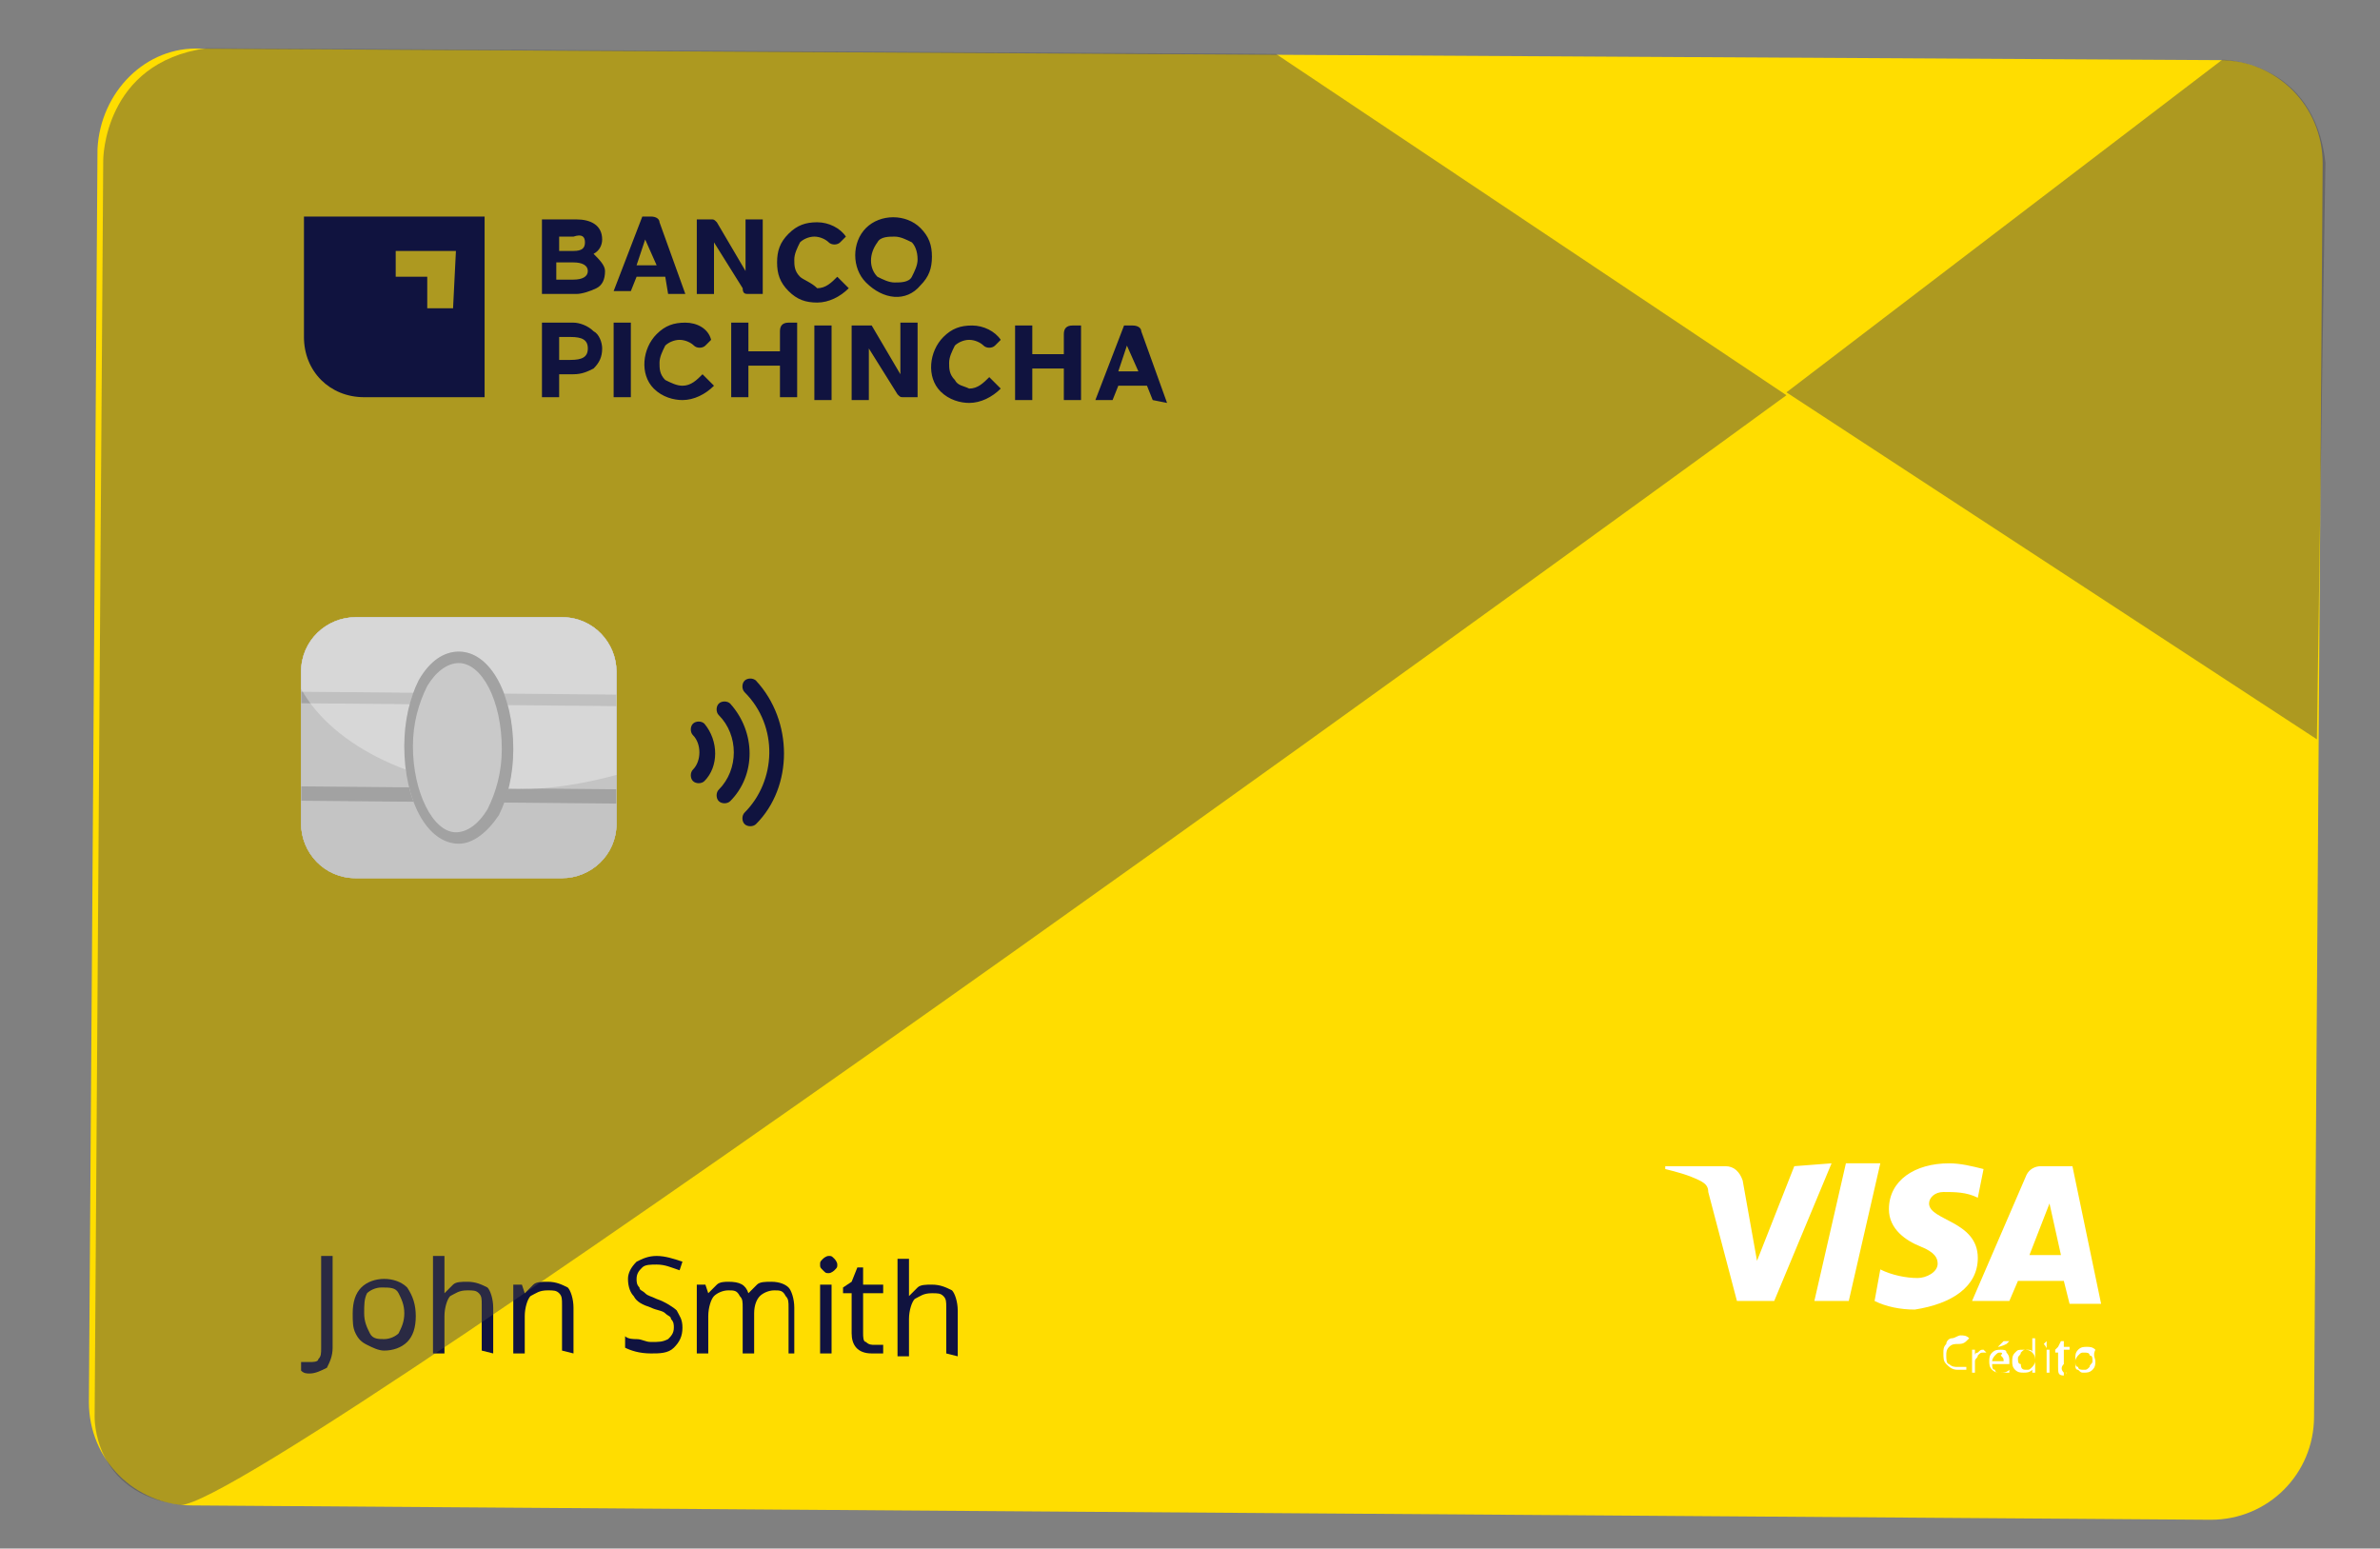 <?xml version="1.0" encoding="utf-8"?>
<!-- Generator: Adobe Illustrator 25.2.0, SVG Export Plug-In . SVG Version: 6.00 Build 0)  -->
<svg version="1.1" id="Capa_7" xmlns="http://www.w3.org/2000/svg" xmlns:xlink="http://www.w3.org/1999/xlink" x="0px" y="0px"
	 viewBox="0 0 83 54" style="enable-background:new 0 0 83 54;" xml:space="preserve">
<rect x="0" y="0" width="83" height="54" fill="#808080" stroke="none"/>
<style type="text/css">
	.st0{fill:#FFDD00;}
	.st1{enable-background:new    ;}
	.st2{fill:#10133F;}
	.st3{fill:#FFFFFF;}
	.st4{opacity:0.45;}
	.st5{fill:#494848;}
	.st6{fill:#A2A2A2;}
	.st7{fill:#C4C4C4;}
	.st8{opacity:0.32;enable-background:new    ;}
	.st9{fill:#C9C9C9;}
</style>
<g>
	<g>
		<g id="card_4_" transform="translate(-443 -254.223)">
			<g transform="matrix(1, 0, 0, 1, 443, 254.22)">
				<g id="Rectángulo_32-2_4_">
					<path class="st0" d="M7,1.7l70.4,0.4c2,0,3.6,1.6,3.6,3.6l-0.3,43.7c0,2-1.6,3.6-3.6,3.6L6.7,52.5c-2,0-3.6-1.6-3.6-3.6
						L3.4,5.2C3.5,3.2,5.1,1.6,7,1.7z"/>
				</g>
			</g>
			<g transform="matrix(1, 0, 0, 1, 443, 254.22)">
				<g class="st1">
					<path class="st2" d="M10.8,47.9c-0.1,0-0.2,0-0.3-0.1l0-0.3c0.1,0,0.2,0,0.3,0c0.1,0,0.3,0,0.3-0.1c0.1-0.1,0.1-0.2,0.1-0.4
						l0-3.2l0.4,0l0,3.2c0,0.3-0.1,0.5-0.2,0.7C11.2,47.8,11,47.9,10.8,47.9z"/>
					<path class="st2" d="M14.5,45.9c0,0.4-0.1,0.7-0.3,0.9s-0.5,0.3-0.8,0.3c-0.2,0-0.4-0.1-0.6-0.2c-0.2-0.1-0.3-0.2-0.4-0.4
						c-0.1-0.2-0.1-0.4-0.1-0.7c0-0.4,0.1-0.7,0.3-0.9c0.2-0.2,0.5-0.3,0.8-0.3c0.3,0,0.6,0.1,0.8,0.3
						C14.4,45.2,14.5,45.5,14.5,45.9z M12.7,45.8c0,0.3,0.1,0.5,0.2,0.7c0.1,0.2,0.3,0.2,0.5,0.2s0.4-0.1,0.5-0.2
						c0.1-0.2,0.2-0.4,0.2-0.7c0-0.3-0.1-0.5-0.2-0.7c-0.1-0.2-0.3-0.2-0.6-0.2c-0.2,0-0.4,0.1-0.5,0.2
						C12.7,45.3,12.7,45.5,12.7,45.8z"/>
					<path class="st2" d="M16.8,47.1l0-1.6c0-0.2,0-0.3-0.1-0.4c-0.1-0.1-0.2-0.1-0.4-0.1c-0.3,0-0.4,0.1-0.6,0.2
						c-0.1,0.1-0.2,0.4-0.2,0.7l0,1.3l-0.4,0l0-3.4l0.4,0l0,1c0,0.1,0,0.2,0,0.3l0,0c0.1-0.1,0.2-0.2,0.3-0.3
						c0.1-0.1,0.3-0.1,0.5-0.1c0.3,0,0.5,0.1,0.7,0.2c0.1,0.1,0.2,0.4,0.2,0.7l0,1.6L16.8,47.1z"/>
					<path class="st2" d="M19.6,47.1l0-1.6c0-0.2,0-0.3-0.1-0.4c-0.1-0.1-0.2-0.1-0.4-0.1c-0.3,0-0.4,0.1-0.6,0.2
						c-0.1,0.1-0.2,0.4-0.2,0.7l0,1.3l-0.4,0l0-2.4l0.3,0l0.1,0.3l0,0c0.1-0.1,0.2-0.2,0.3-0.3c0.1-0.1,0.3-0.1,0.5-0.1
						c0.3,0,0.5,0.1,0.7,0.2c0.1,0.1,0.2,0.4,0.2,0.7l0,1.6L19.6,47.1z"/>
					<path class="st2" d="M23.8,46.3c0,0.3-0.1,0.5-0.3,0.7c-0.2,0.2-0.5,0.2-0.8,0.2c-0.4,0-0.7-0.1-0.9-0.2l0-0.4
						c0.1,0.1,0.3,0.1,0.4,0.1c0.2,0,0.3,0.1,0.5,0.1c0.3,0,0.4,0,0.6-0.1c0.1-0.1,0.2-0.2,0.2-0.4c0-0.1,0-0.2-0.1-0.3
						c0-0.1-0.1-0.1-0.2-0.2c-0.1-0.1-0.3-0.1-0.5-0.2c-0.3-0.1-0.5-0.2-0.6-0.4c-0.1-0.1-0.2-0.3-0.2-0.6c0-0.2,0.1-0.4,0.3-0.6
						c0.2-0.1,0.4-0.2,0.7-0.2c0.3,0,0.6,0.1,0.9,0.2l-0.1,0.3c-0.3-0.1-0.5-0.2-0.8-0.2c-0.2,0-0.4,0-0.5,0.1
						c-0.1,0.1-0.2,0.2-0.2,0.4c0,0.1,0,0.2,0.1,0.3c0,0.1,0.1,0.1,0.2,0.2c0.1,0.1,0.2,0.1,0.4,0.2c0.3,0.1,0.6,0.3,0.7,0.4
						C23.7,45.9,23.8,46,23.8,46.3z"/>
					<path class="st2" d="M27.5,47.2l0-1.6c0-0.2,0-0.3-0.1-0.4C27.3,45,27.2,45,27,45c-0.2,0-0.4,0.1-0.5,0.2
						c-0.1,0.1-0.2,0.3-0.2,0.6l0,1.4l-0.4,0l0-1.6c0-0.2,0-0.3-0.1-0.4C25.7,45,25.6,45,25.4,45c-0.2,0-0.4,0.1-0.5,0.2
						c-0.1,0.1-0.2,0.4-0.2,0.7l0,1.3l-0.4,0l0-2.4l0.3,0l0.1,0.3h0c0.1-0.1,0.2-0.2,0.3-0.3c0.1-0.1,0.3-0.1,0.4-0.1
						c0.4,0,0.6,0.1,0.7,0.4l0,0c0.1-0.1,0.2-0.2,0.3-0.3c0.1-0.1,0.3-0.1,0.5-0.1c0.3,0,0.5,0.1,0.6,0.2c0.1,0.1,0.2,0.4,0.2,0.7
						l0,1.6L27.5,47.2z"/>
					<path class="st2" d="M28.6,44.1c0-0.1,0-0.1,0.1-0.2c0,0,0.1-0.1,0.2-0.1c0.1,0,0.1,0,0.2,0.1c0,0,0.1,0.1,0.1,0.2
						c0,0.1,0,0.1-0.1,0.2c0,0-0.1,0.1-0.2,0.1c-0.1,0-0.1,0-0.2-0.1C28.6,44.2,28.6,44.2,28.6,44.1z M29,47.2l-0.4,0l0-2.4l0.4,0
						L29,47.2z"/>
					<path class="st2" d="M30.5,46.9c0.1,0,0.1,0,0.2,0c0.1,0,0.1,0,0.1,0l0,0.3c0,0-0.1,0-0.2,0c-0.1,0-0.1,0-0.2,0
						c-0.5,0-0.7-0.3-0.7-0.7l0-1.4l-0.3,0l0-0.2l0.3-0.2l0.2-0.5l0.2,0l0,0.6l0.7,0l0,0.3l-0.7,0l0,1.4c0,0.1,0,0.3,0.1,0.3
						C30.3,46.9,30.4,46.9,30.5,46.9z"/>
					<path class="st2" d="M33,47.2l0-1.6c0-0.2,0-0.3-0.1-0.4c-0.1-0.1-0.2-0.1-0.4-0.1c-0.3,0-0.4,0.1-0.6,0.2
						c-0.1,0.1-0.2,0.4-0.2,0.7l0,1.3l-0.4,0l0-3.4l0.4,0l0,1c0,0.1,0,0.2,0,0.3h0c0.1-0.1,0.2-0.2,0.3-0.3c0.1-0.1,0.3-0.1,0.5-0.1
						c0.3,0,0.5,0.1,0.7,0.2c0.1,0.1,0.2,0.4,0.2,0.7l0,1.6L33,47.2z"/>
				</g>
			</g>
			<g id="visa-electron-seeklogo.com_4_" transform="translate(681.474 421.49)">
				<g id="Trazado_1_4_">
					<path class="st3" d="M-174.6-126.7l-2,4.8l-1.3,0l-1-3.8c0-0.2-0.1-0.3-0.3-0.4c-0.4-0.2-0.8-0.3-1.2-0.4l0-0.1l2.1,0
						c0.3,0,0.5,0.2,0.6,0.5l0.5,2.8l1.3-3.3L-174.6-126.7z M-172.9-126.7l-1.1,4.8l-1.2,0l1.1-4.8L-172.9-126.7z M-169.5-123.4
						c0-1.3-1.7-1.3-1.7-1.9c0-0.2,0.2-0.4,0.5-0.4c0.4,0,0.8,0,1.2,0.2l0.2-1c-0.4-0.1-0.8-0.2-1.2-0.2c-1.2,0-2.1,0.6-2.1,1.6
						c0,0.7,0.6,1.1,1.1,1.3c0.5,0.2,0.6,0.4,0.6,0.6c0,0.3-0.4,0.5-0.7,0.5c-0.4,0-0.9-0.1-1.3-0.3l-0.2,1.1
						c0.4,0.2,0.9,0.3,1.4,0.3C-170.4-121.8-169.5-122.4-169.5-123.4L-169.5-123.4z M-166.3-121.8l1.1,0l-1-4.8l-1.1,0
						c-0.2,0-0.4,0.1-0.5,0.3l-1.9,4.4l1.3,0l0.3-0.7l1.6,0L-166.3-121.8z M-167.7-123.5l0.7-1.8l0.4,1.8L-167.7-123.5z"/>
				</g>
				<g class="st1">
					<path class="st3" d="M-170.2-120.4c-0.1,0-0.2,0-0.3,0.1c-0.1,0.1-0.1,0.2-0.1,0.3c0,0.1,0,0.3,0.1,0.3
						c0.1,0.1,0.2,0.1,0.3,0.1c0.1,0,0.2,0,0.3,0l0,0.1c-0.1,0-0.2,0-0.3,0c-0.2,0-0.3-0.1-0.4-0.2c-0.1-0.1-0.1-0.2-0.1-0.4
						c0-0.1,0-0.2,0.1-0.3c0-0.1,0.1-0.2,0.2-0.2c0.1,0,0.2-0.1,0.3-0.1c0.1,0,0.2,0,0.3,0.1l-0.1,0.1
						C-170-120.4-170.1-120.4-170.2-120.4z"/>
					<path class="st3" d="M-169.3-120.2C-169.3-120.2-169.2-120.2-169.3-120.2l0.1,0.1c0,0-0.1,0-0.1,0c-0.1,0-0.1,0-0.2,0.1
						c0,0.1-0.1,0.1-0.1,0.2l0,0.4l-0.1,0l0-0.8l0.1,0l0,0.2h0c0-0.1,0.1-0.1,0.1-0.1C-169.4-120.2-169.4-120.2-169.3-120.2z"/>
					<path class="st3" d="M-168.7-119.4c-0.1,0-0.2,0-0.3-0.1c-0.1-0.1-0.1-0.2-0.1-0.3c0-0.1,0-0.2,0.1-0.3
						c0.1-0.1,0.2-0.1,0.3-0.1c0.1,0,0.2,0,0.2,0.1c0.1,0.1,0.1,0.2,0.1,0.3l0,0.1l-0.6,0c0,0.1,0,0.2,0.1,0.2
						c0,0.1,0.1,0.1,0.2,0.1c0.1,0,0.2,0,0.3-0.1l0,0.1c0,0-0.1,0-0.1,0C-168.6-119.4-168.6-119.4-168.7-119.4z M-168.7-120.1
						c-0.1,0-0.1,0-0.2,0.1c0,0-0.1,0.1-0.1,0.2l0.4,0c0-0.1,0-0.1-0.1-0.2C-168.6-120.1-168.7-120.1-168.7-120.1z M-168.8-120.3
						c0,0,0.1-0.1,0.1-0.1c0,0,0.1-0.1,0.1-0.1l0.2,0v0c0,0-0.1,0.1-0.1,0.1S-168.7-120.3-168.8-120.3L-168.8-120.3L-168.8-120.3z"
						/>
					<path class="st3" d="M-167.6-119.5L-167.6-119.5c-0.1,0.1-0.2,0.1-0.3,0.1c-0.1,0-0.2,0-0.3-0.1c-0.1-0.1-0.1-0.2-0.1-0.3
						c0-0.1,0-0.2,0.1-0.3c0.1-0.1,0.1-0.1,0.3-0.1c0.1,0,0.2,0,0.3,0.1h0l0-0.1l0-0.1l0-0.3l0.1,0l0,1.2l-0.1,0L-167.6-119.5z
						 M-167.8-119.5c0.1,0,0.1,0,0.2-0.1c0,0,0.1-0.1,0.1-0.2v0c0-0.1,0-0.2-0.1-0.3c0-0.1-0.1-0.1-0.2-0.1c-0.1,0-0.1,0-0.2,0.1
						c0,0.1-0.1,0.1-0.1,0.2c0,0.1,0,0.2,0.1,0.2C-168-119.5-167.9-119.5-167.8-119.5z"/>
					<path class="st3" d="M-167.2-120.4C-167.2-120.4-167.2-120.5-167.2-120.4C-167.1-120.5-167.1-120.5-167.2-120.4
						c0.1-0.1,0.1-0.1,0.1-0.1c0,0,0,0,0,0.1c0,0,0,0,0,0.1S-167.1-120.3-167.2-120.4C-167.1-120.3-167.1-120.3-167.2-120.4
						C-167.2-120.4-167.2-120.4-167.2-120.4z M-167-119.4l-0.1,0l0-0.8l0.1,0L-167-119.4z"/>
					<path class="st3" d="M-166.5-119.4C-166.4-119.4-166.4-119.4-166.5-119.4c0.1,0,0.1,0,0.1,0l0,0.1
						C-166.4-119.4-166.4-119.4-166.5-119.4c0,0.1,0,0.1,0,0.1c-0.2,0-0.2-0.1-0.2-0.3l0-0.5l-0.1,0l0-0.1l0.1-0.1l0.1-0.2l0.1,0
						l0,0.2l0.2,0l0,0.1l-0.2,0l0,0.5C-166.6-119.6-166.6-119.5-166.5-119.4C-166.5-119.5-166.5-119.4-166.5-119.4z"/>
					<path class="st3" d="M-165.4-119.8c0,0.1,0,0.2-0.1,0.3c-0.1,0.1-0.2,0.1-0.3,0.1c-0.1,0-0.1,0-0.2-0.1c-0.1,0-0.1-0.1-0.1-0.2
						c0-0.1,0-0.1,0-0.2c0-0.1,0-0.2,0.1-0.3c0.1-0.1,0.2-0.1,0.3-0.1c0.1,0,0.2,0,0.3,0.1C-165.5-120-165.4-119.9-165.4-119.8z
						 M-166.1-119.8c0,0.1,0,0.2,0.1,0.2c0,0.1,0.1,0.1,0.2,0.1c0.1,0,0.1,0,0.2-0.1c0-0.1,0.1-0.1,0.1-0.2c0-0.1,0-0.2-0.1-0.2
						c0-0.1-0.1-0.1-0.2-0.1c-0.1,0-0.1,0-0.2,0.1C-166-120-166.1-119.9-166.1-119.8z"/>
				</g>
			</g>
			<g id="Enmascarar_grupo_1_4_" transform="translate(-4298 375.223)" class="st4">
				<g id="Grupo_7_4_" transform="translate(0 -7.318)">
					<g id="Trazado_33_4_">
						<path class="st5" d="M4803.3-99.9c0,0-53,38.7-56,38.7c-3.1-0.4-3-3.1-3-3.1l0.3-43.8c0,0,0-3.4,3.6-3.9
							c1,0,37.3,0.2,37.3,0.2L4803.3-99.9z"/>
					</g>
					<g id="Trazado_34_4_">
						<path class="st5" d="M4818.5-111.6l-15.2,11.6l18.5,12.1c0,0,0.3-20.8,0.3-20.1C4821.7-111.6,4818.5-111.6,4818.5-111.6z"/>
					</g>
				</g>
			</g>
		</g>
	</g>
	<g id="chip_4_" transform="translate(482 343.223)">
		<g transform="matrix(1, 0, 0, 1, -39, -89)">
			<g id="shadow-2_4_">
				<path class="st3" d="M-430.6-232.7l7.2,0c1.1,0,1.9,0.9,1.9,1.9l0,5.3c0,1.1-0.9,1.9-1.9,1.9l-7.2,0c-1.1,0-1.9-0.9-1.9-1.9
					l0-5.3C-432.5-231.9-431.6-232.7-430.6-232.7z"/>
			</g>
		</g>
		<g id="Grupo_4_4_" transform="translate(0 0)">
			<g id="Grupo_3_4_" transform="translate(0 0)">
				<g id="Grupo_2_4_" transform="translate(0 0)">
					<g id="Rectángulo_4_4_">
						<path class="st6" d="M-469.6-321.7l7.2,0c1.1,0,1.9,0.9,1.9,1.9l0,5.3c0,1.1-0.9,1.9-1.9,1.9l-7.2,0c-1.1,0-1.9-0.9-1.9-1.9
							l0-5.3C-471.5-320.9-470.6-321.7-469.6-321.7z"/>
					</g>
					<g id="Grupo_1_4_" transform="translate(0 0)">
						<g id="Sustracción_1_4_">
							<path class="st7" d="M-460.5-319l-11-0.1l0-0.7c0-1.1,0.9-1.9,1.9-1.9l7.2,0c1.1,0,1.9,0.9,1.9,1.9L-460.5-319z"/>
						</g>
						<g id="Sustracción_2_4_">
							<path class="st7" d="M-471.5-315.3l11,0.1l0,0.7c0,1.1-0.9,1.9-1.9,1.9l-7.2,0c-1.1,0-1.9-0.9-1.9-1.9L-471.5-315.3z"/>
						</g>
						<g id="Intersección_1_4_">
							<path class="st7" d="M-471.5-315.8l0-2.9l11,0.1l0,2.9L-471.5-315.8z"/>
						</g>
					</g>
				</g>
				<g id="Intersección_2_4_" class="st8">
					<path class="st3" d="M-471.5-319.2l0-0.6c0-1.1,0.9-1.9,1.9-1.9l7.2,0c1.1,0,1.9,0.9,1.9,1.9l0,3.6c-1.1,0.3-2.3,0.5-3.4,0.5
						C-467.4-315.7-470.4-317.2-471.5-319.2z"/>
				</g>
				<g id="Elipse_1_4_" transform="translate(15 5)">
					<g>
						<path class="st9" d="M-481-325.5c1.1,0,1.9,1.5,1.9,3.4c0,1.8-0.9,3.3-1.9,3.3c-1.1,0-1.9-1.5-1.9-3.4
							C-482.9-324-482.1-325.5-481-325.5z"/>
					</g>
					<g>
						<path class="st6" d="M-481-318.8C-481.1-318.8-481.1-318.8-481-318.8c-1.1,0-1.9-1.5-1.9-3.4c0-0.9,0.2-1.7,0.5-2.3
							c0.4-0.7,0.9-1,1.4-1c0,0,0,0,0,0c1.1,0,1.9,1.5,1.9,3.4c0,0.9-0.2,1.7-0.5,2.3C-480-319.2-480.5-318.8-481-318.8z
							 M-481-325.1c-0.4,0-0.8,0.3-1.1,0.8c-0.3,0.6-0.5,1.3-0.5,2.1c0,1.6,0.7,3,1.5,3c0,0,0,0,0,0c0.4,0,0.8-0.3,1.1-0.8
							c0.3-0.6,0.5-1.3,0.5-2.1C-479.5-323.8-480.2-325.1-481-325.1C-481-325.1-481-325.1-481-325.1z"/>
					</g>
				</g>
			</g>
		</g>
	</g>
	<g id="logo_4_" transform="translate(482 284.751)">
		<g id="Trazado_53_4_">
			<path class="st2" d="M-467.5-277.2l-3.9,0l0,4.2c0,1.2,0.9,2.1,2.1,2.1l0,0l4.2,0l0-6.3L-467.5-277.2z M-466.2-274L-466.2-274
				l-0.9,0l0-1.1l-1.1,0l0-0.9l2.1,0L-466.2-274z"/>
		</g>
		<g id="Trazado_54_4_">
			<path class="st2" d="M-453-273.4l-0.6,0l0,2.6l0.6,0L-453-273.4L-453-273.4z M-455.9-273.5l-0.6,0l0,2.6l0.6,0l0-1.1l1.1,0l0,1.1
				l0.6,0l0-2.6l-0.3,0c-0.2,0-0.3,0.1-0.3,0.3l0,0.7l-1.1,0L-455.9-273.5z M-460-273.5l-0.6,0l0,2.6l0.6,0L-460-273.5z M-462.1-273
				c0.4,0,0.6,0.1,0.6,0.4c0,0.3-0.2,0.4-0.6,0.4l-0.4,0l0-0.8L-462.1-273z M-462-273.5l-1.1,0l0,2.6l0.6,0l0-0.8l0.5,0
				c0.3,0,0.5-0.1,0.7-0.2c0.2-0.2,0.3-0.4,0.3-0.7c0-0.2-0.1-0.5-0.3-0.6C-461.5-273.4-461.8-273.5-462-273.5 M-461.5-275.3
				c0,0.2-0.2,0.3-0.5,0.3l-0.6,0l0-0.6l0.6,0C-461.7-275.6-461.5-275.5-461.5-275.3 M-461.6-276.3c0,0.2-0.1,0.3-0.4,0.3l-0.5,0
				l0-0.5l0.5,0C-461.7-276.6-461.6-276.5-461.6-276.3 M-461.3-275.9c0.2-0.1,0.3-0.3,0.3-0.5c0-0.5-0.4-0.7-0.9-0.7l-1.2,0l0,2.6
				l1.2,0c0.2,0,0.5-0.1,0.7-0.2c0.2-0.1,0.3-0.3,0.3-0.6C-460.9-275.5-461.1-275.7-461.3-275.9 M-459.1-275.5l-0.7,0l0.3-0.9
				L-459.1-275.5z M-458.7-274.5l0.6,0l-0.9-2.5c0-0.1-0.1-0.2-0.3-0.2l-0.3,0l-1,2.6l0.6,0l0.2-0.5l1,0L-458.7-274.5z
				 M-458.1-273.5c-0.4,0-0.7,0.1-1,0.4c-0.5,0.5-0.6,1.4-0.1,1.9c0.3,0.3,0.7,0.4,1,0.4c0.4,0,0.8-0.2,1.1-0.5l-0.4-0.4
				c-0.2,0.2-0.4,0.4-0.7,0.4c-0.2,0-0.4-0.1-0.6-0.2c-0.2-0.2-0.2-0.4-0.2-0.6c0-0.2,0.1-0.4,0.2-0.6c0.1-0.1,0.3-0.2,0.5-0.2
				c0.2,0,0.4,0.1,0.5,0.2c0.1,0.1,0.3,0.1,0.4,0l0.2-0.2C-457.3-273.3-457.7-273.5-458.1-273.5 M-455.9-274.5l0.5,0l0-2.6l-0.6,0
				l0,1.8l-1-1.7c-0.1-0.1-0.1-0.1-0.2-0.1l-0.5,0l0,2.6l0.6,0l0-1.8l1,1.6C-456.1-274.5-456-274.5-455.9-274.5 M-454.1-275.1
				c-0.2-0.2-0.2-0.4-0.2-0.6c0-0.2,0.1-0.4,0.2-0.6c0.1-0.1,0.3-0.2,0.5-0.2c0.2,0,0.4,0.1,0.5,0.2c0.1,0.1,0.3,0.1,0.4,0l0.2-0.2
				c-0.2-0.3-0.6-0.5-1-0.5c-0.4,0-0.7,0.1-1,0.4c-0.3,0.3-0.4,0.6-0.4,1c0,0.4,0.1,0.7,0.4,1c0.3,0.3,0.6,0.4,1,0.4
				c0.4,0,0.8-0.2,1.1-0.5l-0.4-0.4c-0.2,0.2-0.4,0.4-0.7,0.4C-453.7-274.9-454-275-454.1-275.1 M-451.8-273.4l-0.5,0l0,2.6l0.6,0
				l0-1.8l1,1.6c0.1,0.1,0.1,0.1,0.2,0.1l0.5,0l0-2.6l-0.6,0l0,1.8l-1-1.7C-451.6-273.4-451.7-273.4-451.8-273.4 M-450-275.7
				c0,0.2-0.1,0.4-0.2,0.6c-0.1,0.2-0.4,0.2-0.6,0.2c-0.2,0-0.4-0.1-0.6-0.2c-0.3-0.3-0.3-0.8,0-1.2c0.1-0.2,0.4-0.2,0.6-0.2
				c0.2,0,0.4,0.1,0.6,0.2C-450.1-276.2-450-276-450-275.7 M-449.9-274.8c0.3-0.3,0.4-0.6,0.4-1c0-0.4-0.1-0.7-0.4-1
				c-0.5-0.5-1.4-0.5-1.9,0c-0.5,0.5-0.5,1.4,0,1.9C-451.2-274.3-450.4-274.2-449.9-274.8 M-448.7-271.5c-0.2-0.2-0.2-0.4-0.2-0.6
				c0-0.2,0.1-0.4,0.2-0.6c0.1-0.1,0.3-0.2,0.5-0.2c0.2,0,0.4,0.1,0.5,0.2c0.1,0.1,0.3,0.1,0.4,0l0.2-0.2c-0.2-0.3-0.6-0.5-1-0.5
				c-0.4,0-0.7,0.1-1,0.4c-0.5,0.5-0.6,1.4-0.1,1.9c0.3,0.3,0.7,0.4,1,0.4c0.4,0,0.8-0.2,1.1-0.5l-0.4-0.4c-0.2,0.2-0.4,0.4-0.7,0.4
				C-448.4-271.3-448.6-271.3-448.7-271.5 M-444.9-270.8l0.6,0l0-2.6l-0.3,0c-0.2,0-0.3,0.1-0.3,0.3l0,0.7l-1.1,0l0-1l-0.6,0l0,2.6
				l0.6,0l0-1.1l1.1,0L-444.9-270.8z M-442.3-271.8l-0.7,0l0.3-0.9L-442.3-271.8z M-441.3-270.7l-0.9-2.5c0-0.1-0.1-0.2-0.3-0.2
				l-0.3,0l-1,2.6l0.6,0l0.2-0.5l1,0l0.2,0.5L-441.3-270.7z"/>
		</g>
	</g>
	<g id="wifi-ic_4_" transform="translate(522 277.595)">
		<g id="Grupo_6_4_" transform="translate(12.666 73.842)">
			<g id="Grupo_5_4_" transform="translate(0 0)">
				<g id="Trazado_30_4_">
					<path class="st2" d="M-510.1-326.2c-0.1-0.1-0.3-0.1-0.4,0c-0.1,0.1-0.1,0.3,0,0.4c0.3,0.3,0.3,0.9,0,1.2
						c-0.1,0.1-0.1,0.3,0,0.4c0.1,0.1,0.3,0.1,0.4,0C-509.6-324.7-509.6-325.6-510.1-326.2z"/>
				</g>
				<g id="Trazado_31_4_">
					<path class="st2" d="M-509.2-326.9c-0.1-0.1-0.3-0.1-0.4,0c-0.1,0.1-0.1,0.3,0,0.4c0.7,0.7,0.7,1.9,0,2.6
						c-0.1,0.1-0.1,0.3,0,0.4c0.1,0.1,0.3,0.1,0.4,0C-508.3-324.4-508.3-325.9-509.2-326.9z"/>
				</g>
				<g id="Trazado_32_4_">
					<path class="st2" d="M-508.3-327.7c-0.1-0.1-0.3-0.1-0.4,0c-0.1,0.1-0.1,0.3,0,0.4c1.2,1.2,1.1,3.1,0,4.2
						c-0.1,0.1-0.1,0.3,0,0.4c0.1,0.1,0.3,0.1,0.4,0C-507-324-507-326.3-508.3-327.7z"/>
				</g>
			</g>
		</g>
	</g>
</g>
</svg>
